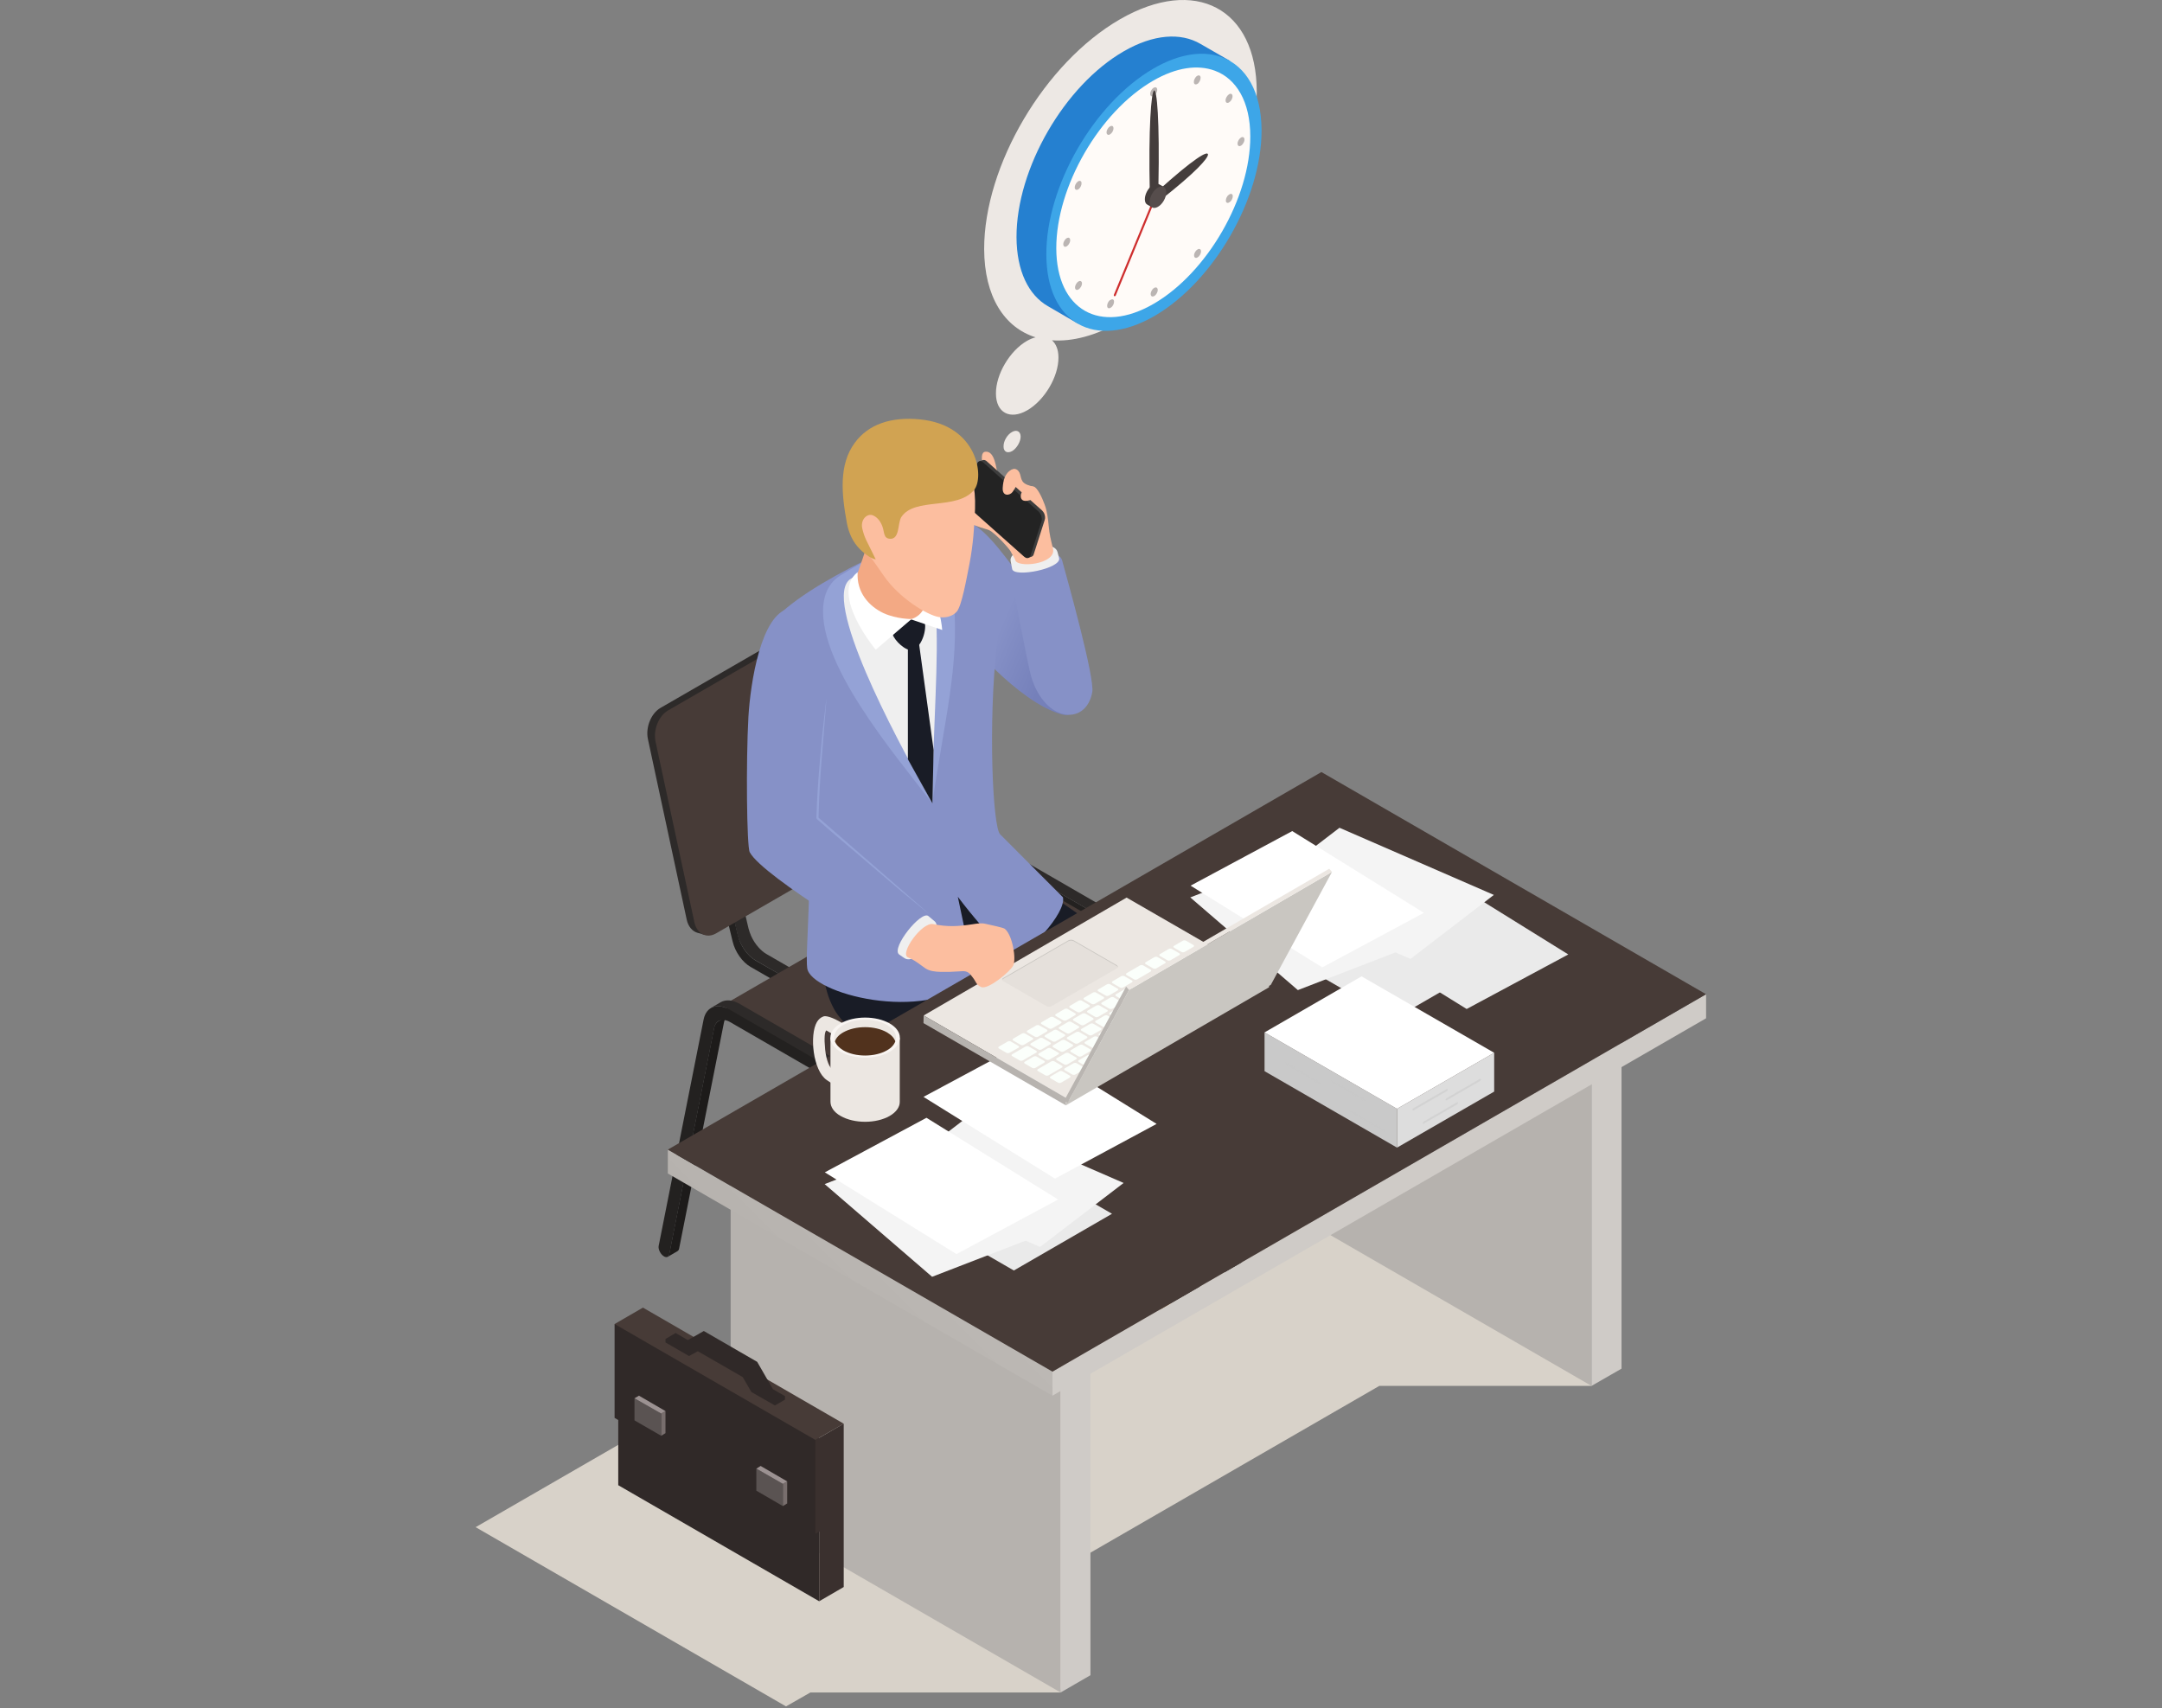 <svg width="100" height="79" viewBox="0 0 100 79" fill="none" xmlns="http://www.w3.org/2000/svg">
<rect x="0" y="0" width="100" height="79" fill="#808080" stroke="none"/>
<path d="M73.061 60.604L65.116 54.538L51.656 53.518L22 70.636L36.356 78.926L37.484 78.282H49.057L49.731 72.223L63.797 64.102H73.613L73.061 60.604Z" fill="#D8D2C9"/>
<path d="M32.813 39.092L33.197 39.284L33.703 38.992L33.32 38.801L32.813 39.092Z" fill="#373737"/>
<path d="M37.262 45.757V46.194L37.768 45.902L37.775 45.465L37.262 45.757Z" fill="#373737"/>
<path d="M35.459 44.131C35.321 44.054 35.191 43.939 35.076 43.809C34.938 43.655 34.823 43.471 34.738 43.28C34.692 43.172 34.654 43.057 34.623 42.95L33.695 38.993L33.189 39.284L34.117 43.241C34.14 43.356 34.178 43.464 34.232 43.571C34.317 43.763 34.432 43.947 34.57 44.1C34.685 44.23 34.815 44.346 34.953 44.422L37.261 45.757L37.768 45.465L35.459 44.131Z" fill="#2D2A29"/>
<path d="M34.953 44.43C34.57 44.207 34.232 43.732 34.125 43.241L33.197 39.284L32.813 39.092L33.887 43.548C34.002 44.031 34.34 44.507 34.715 44.721L37.262 46.186V45.749L34.953 44.43Z" fill="#232120"/>
<path d="M40.283 34.782L40.667 34.974L41.173 34.675L40.789 34.491L40.283 34.782Z" fill="#373737"/>
<path d="M44.731 41.446V41.883L45.237 41.592V41.155L44.731 41.446Z" fill="#373737"/>
<path d="M42.929 39.821C42.791 39.744 42.661 39.629 42.546 39.498C42.407 39.345 42.292 39.161 42.208 38.969C42.162 38.862 42.124 38.747 42.093 38.639L41.173 34.675L40.667 34.966L41.595 38.923C41.618 39.038 41.656 39.146 41.71 39.253C41.794 39.445 41.909 39.629 42.047 39.782C42.162 39.913 42.292 40.028 42.431 40.104L44.739 41.439L45.245 41.147L42.929 39.821Z" fill="#2D2A29"/>
<path d="M42.423 40.112C42.039 39.89 41.702 39.414 41.595 38.923L40.667 34.966L40.283 34.774L41.357 39.23C41.472 39.713 41.809 40.189 42.185 40.404L44.731 41.868V41.431L42.423 40.112Z" fill="#232120"/>
<path d="M45.536 40.135C45.437 40.196 45.36 40.304 45.337 40.449L43.259 50.925C43.251 50.979 43.22 51.01 43.19 51.033L43.65 50.764C43.68 50.741 43.711 50.711 43.719 50.657L45.797 40.181C45.828 40.028 45.897 39.92 45.996 39.867L45.536 40.135Z" fill="#2D2A29"/>
<path d="M54.977 45.91C54.862 45.174 54.348 44.391 53.758 44.046L46.073 39.606C45.483 39.268 44.969 39.452 44.846 40.051L42.768 50.519C42.737 50.657 42.829 50.864 42.959 50.971C42.975 50.987 42.99 50.994 43.013 51.01C43.128 51.079 43.236 51.04 43.259 50.918L45.337 40.442C45.406 40.081 45.72 39.974 46.073 40.173L53.758 44.614C54.11 44.821 54.425 45.289 54.494 45.733L56.503 58.572C56.526 58.725 56.633 58.878 56.748 58.947L56.802 58.97C56.94 59.016 57.025 58.917 57.002 58.748L54.977 45.91Z" fill="#232120"/>
<path d="M55.437 45.641C55.406 45.427 55.337 45.212 55.245 45.005C55.123 44.729 54.954 44.46 54.762 44.238C54.593 44.046 54.409 43.893 54.218 43.778L46.533 39.337C46.196 39.138 45.874 39.123 45.644 39.253L45.184 39.521C45.413 39.391 45.728 39.406 46.073 39.606L53.758 44.046C53.949 44.161 54.133 44.315 54.302 44.506C54.494 44.729 54.663 44.989 54.785 45.273C54.877 45.48 54.946 45.703 54.977 45.91L56.994 58.748C57.009 58.855 56.978 58.94 56.925 58.97L57.385 58.702C57.439 58.671 57.469 58.587 57.454 58.48L55.437 45.641Z" fill="#2D2A29"/>
<path d="M56.005 47.03C55.997 47.014 55.989 46.991 55.974 46.976L55.138 45.526C55.038 45.358 54.923 45.197 54.801 45.059C54.632 44.867 54.448 44.706 54.256 44.599L45.582 39.591C45.513 39.552 45.452 39.545 45.406 39.575L33.657 46.37C33.703 46.347 33.764 46.347 33.833 46.386L42.507 51.393C42.699 51.501 42.883 51.662 43.052 51.853C43.174 51.992 43.289 52.153 43.389 52.321L44.225 53.771C44.233 53.786 44.248 53.809 44.256 53.825C44.325 53.97 44.309 54.124 44.225 54.17L55.974 47.375C56.058 47.329 56.074 47.175 56.005 47.03Z" fill="#473B37"/>
<path d="M44.225 53.771L43.389 52.321C43.151 51.915 42.837 51.585 42.507 51.393L33.833 46.385C33.695 46.309 33.588 46.37 33.588 46.523C33.588 46.684 33.695 46.869 33.833 46.953L42.507 51.961C42.706 52.076 42.898 52.283 43.044 52.528L43.88 53.978C43.926 54.062 43.987 54.123 44.056 54.162C44.118 54.2 44.179 54.208 44.233 54.177C44.325 54.116 44.325 53.932 44.225 53.771Z" fill="#23201E"/>
<path d="M33.227 47.237C33.128 47.298 33.051 47.405 33.028 47.551L30.95 58.027C30.942 58.081 30.911 58.111 30.881 58.135L31.341 57.866C31.372 57.843 31.402 57.812 31.41 57.759L33.488 47.283C33.519 47.129 33.588 47.022 33.688 46.968L33.227 47.237Z" fill="#1D1B1A"/>
<path d="M42.676 53.011C42.561 52.275 42.047 51.493 41.456 51.148L33.772 46.708C33.181 46.37 32.668 46.554 32.545 47.152L30.467 57.621C30.436 57.759 30.528 57.966 30.658 58.073C30.674 58.088 30.689 58.096 30.712 58.111C30.827 58.181 30.934 58.142 30.957 58.019L33.036 47.543C33.105 47.183 33.419 47.076 33.772 47.275L41.456 51.715C41.809 51.922 42.124 52.39 42.193 52.835L44.21 65.673C44.233 65.827 44.34 65.98 44.455 66.049L44.509 66.072C44.647 66.118 44.731 66.018 44.708 65.85L42.676 53.011Z" fill="#232120"/>
<path d="M43.128 52.743C43.097 52.529 43.029 52.314 42.937 52.107C42.814 51.831 42.645 51.562 42.453 51.34C42.285 51.148 42.101 50.995 41.909 50.88L34.224 46.439C33.887 46.24 33.565 46.224 33.335 46.355L32.875 46.623C33.105 46.493 33.419 46.508 33.764 46.708L41.449 51.148C41.64 51.263 41.825 51.416 41.993 51.608C42.185 51.831 42.354 52.091 42.476 52.375C42.568 52.582 42.637 52.804 42.668 53.012L44.685 65.85C44.7 65.957 44.67 66.041 44.616 66.072L45.076 65.804C45.13 65.773 45.16 65.689 45.145 65.581L43.128 52.743Z" fill="#2D2A29"/>
<path d="M41.556 26.607C41.395 26.561 41.219 26.584 41.042 26.684L30.551 32.742C30.114 32.995 29.853 33.64 29.968 34.184L31.763 42.536C31.832 42.858 32.023 43.073 32.254 43.142L32.606 43.241L41.909 26.707L41.556 26.607Z" fill="#2D2A29"/>
<path d="M44.194 35.672L42.4 27.32C42.285 26.776 41.84 26.546 41.395 26.799L30.904 32.857C30.467 33.11 30.206 33.755 30.321 34.299L32.116 42.651C32.231 43.195 32.683 43.425 33.12 43.172L43.611 37.114C44.056 36.853 44.309 36.216 44.194 35.672Z" fill="#473B37"/>
<path d="M44.34 23.969L44.57 29.407C44.57 29.407 47.055 32.474 49.11 33.042C50.59 33.448 49.34 29.43 47.155 26.615C46.311 25.526 45.398 24.146 44.34 23.969Z" fill="url(#paint0_linear_389_98765)"/>
<path d="M49.126 25.917C48.926 25.196 46.556 25.71 46.718 26.408C46.764 26.592 47.523 30.741 47.707 31.331C48.359 33.433 50.238 33.571 50.521 32.014C50.644 31.377 49.409 26.937 49.126 25.917Z" fill="#8691C7"/>
<path d="M46.817 26.323C46.917 26.73 49.095 26.293 48.988 25.817C48.965 25.702 48.926 25.603 48.911 25.526C48.734 24.882 46.602 25.342 46.748 25.963C46.756 26.001 46.764 26.055 46.817 26.323Z" fill="#EFEFEF"/>
<path d="M46.74 25.495C46.794 25.61 46.947 25.84 46.955 25.886C47.001 26.293 48.88 26.109 48.704 25.372C48.604 24.958 48.543 24.736 48.504 24.314C48.474 23.984 48.435 23.655 48.32 23.34C48.205 23.026 47.983 22.543 47.806 22.504C47.63 22.474 47.385 22.405 47.293 22.259C47.231 22.167 47.216 22.052 47.185 21.944C47.155 21.837 47.086 21.73 46.978 21.699C46.84 21.661 46.702 21.76 46.633 21.883C46.564 22.006 46.533 22.144 46.457 22.267C46.265 22.221 46.211 21.983 46.127 21.806C46.073 21.699 46.02 20.84 45.575 20.894C45.161 20.94 45.674 22.167 45.728 22.382C45.789 22.619 46.012 23.831 45.513 23.77C45.483 23.762 45.452 23.754 45.421 23.747C45.337 23.716 45.253 23.693 45.168 23.662C45.015 23.609 44.608 23.425 44.493 23.54C44.409 23.624 44.409 23.762 44.463 23.862C44.67 24.268 45.636 24.46 45.751 24.521C46.066 24.682 46.694 25.395 46.74 25.495Z" fill="#FCBE9F"/>
<path d="M48.29 23.732C48.259 23.678 48.228 23.64 48.198 23.609L45.644 21.339C45.621 21.316 45.598 21.3 45.575 21.293C45.529 21.27 45.49 21.27 45.452 21.285L45.291 21.339L47.553 25.802L47.714 25.748C47.761 25.733 47.799 25.695 47.814 25.634L48.32 24.054C48.359 23.954 48.336 23.831 48.29 23.732Z" fill="#3D3D3D"/>
<path d="M48.037 23.662L45.483 21.392C45.46 21.369 45.437 21.354 45.414 21.346C45.314 21.3 45.222 21.346 45.191 21.454L44.685 23.034C44.639 23.172 44.7 23.371 44.816 23.478L47.369 25.748C47.392 25.764 47.415 25.779 47.438 25.794C47.538 25.84 47.63 25.802 47.668 25.687L48.175 24.107C48.213 23.962 48.152 23.77 48.037 23.662Z" fill="#232323"/>
<path d="M46.38 22.543C46.342 22.98 46.71 22.926 46.833 22.757C47.369 22.006 47.108 21.592 46.794 21.73C46.48 21.86 46.403 22.236 46.38 22.543Z" fill="#FCBE9F"/>
<path d="M47.507 23.164C47.868 23.11 47.944 22.934 47.96 22.834C47.975 22.665 47.891 22.489 47.691 22.497C47.193 22.504 47.009 23.241 47.507 23.164Z" fill="#FCBE9F"/>
<path d="M46.242 64.025C47.024 64.538 48.773 64.562 49.103 63.542C49.256 63.066 48.236 60.129 48.09 59.262C48.044 59.017 47.975 58.58 47.975 58.58C47.898 58.503 47.63 58.472 47.53 58.442C47.086 58.304 46.365 58.58 45.904 58.626C45.667 58.649 45.69 60.228 45.69 60.39C45.697 61.356 45.629 63.626 46.242 64.025Z" fill="#8E5B1E"/>
<path d="M46.158 63.519C46.94 64.032 48.688 64.055 49.018 63.035C49.172 62.56 48.221 59.615 48.075 58.756C48.029 58.511 47.96 58.074 47.96 58.074C47.883 57.997 47.553 57.974 47.446 57.935C47.001 57.797 46.28 58.074 45.82 58.12C45.583 58.143 45.605 59.722 45.605 59.883C45.613 60.842 45.544 63.112 46.158 63.519Z" fill="#3A302E"/>
<path d="M52.523 56.524C52.508 56.455 52.661 56.057 52.776 55.857L50.161 54.975C49.954 55.681 49.333 55.972 49.148 56.586C48.972 57.192 49.524 57.636 52.3 59.684C53.719 60.727 54.333 60.911 54.9 60.781C55.245 60.696 55.598 60.489 55.606 59.906C55.629 58.848 52.646 57.046 52.523 56.524Z" fill="#3A302E"/>
<path d="M55.598 59.968C55.46 60.19 55.238 60.29 55.023 60.344C54.456 60.482 53.842 60.298 52.423 59.247C49.954 57.429 49.264 56.954 49.248 56.348C49.21 56.425 49.095 56.624 49.072 56.716C48.98 57.038 49.126 57.238 49.693 57.752C50.176 58.189 51.043 58.772 52.316 59.715C53.735 60.758 54.333 60.919 54.9 60.781C55.23 60.696 55.568 60.497 55.598 59.968Z" fill="#8E5B1E"/>
<path d="M46.733 40.097L45.836 38.594L37.599 40.304C38.036 44.775 38.013 45.627 38.581 46.677C39.263 47.95 44.141 51.861 44.141 52.36C44.233 54.208 44.984 55.819 45.36 58.649C45.728 59.876 48.182 59.27 48.182 58.419C48.182 55.458 47.96 50.926 47.852 50.443C47.753 49.96 45.498 45.734 45.498 45.734C47.553 47.237 51.955 49.338 51.955 49.338C50.966 50.642 50.897 52.521 49.962 55.359C49.731 56.156 52.346 57.345 52.692 56.54C53.067 55.65 54.931 51.562 56.112 48.173C56.45 47.206 55.813 46.616 55.315 46.202C53.727 44.867 48.926 41.646 46.733 40.097Z" fill="#191C26"/>
<path d="M35.965 28.494C34.516 29.92 36.955 35.603 37.269 37.612C37.66 40.143 37.223 44.054 37.338 44.791C37.514 45.941 42.699 47.352 45.107 45.297L44.302 41.478C45.789 43.433 46.825 44.285 46.825 44.285C47.515 44.169 49.333 42.229 49.164 41.501C49.164 41.501 46.879 39.208 46.257 38.586C45.92 38.249 45.69 33.463 46.119 29.706C46.487 27.581 45.958 24.015 44.493 24.169C43.558 24.276 38.013 26.485 35.965 28.494Z" fill="#8691C7"/>
<path d="M38.113 27.773C38.205 27.267 38.458 26.883 38.849 26.63C40.283 25.741 41.288 25.288 42.108 25.181C42.154 25.173 42.2 25.173 42.246 25.173C42.645 25.173 43.052 25.434 43.42 25.924C43.826 26.461 44.064 27.129 44.125 27.857C44.355 30.887 43.703 33.195 43.121 37.16C41.433 34.943 37.614 30.511 38.113 27.773Z" fill="#94A2D6"/>
<path d="M43.121 37.129C43.121 37.129 42.967 36.853 42.722 36.408C41.487 34.207 37.944 27.635 39.355 26.768C40.751 25.909 41.418 25.649 42.162 25.549C42.806 25.465 43.182 26.998 43.282 28.31C43.443 30.396 43.151 33.64 43.121 37.129Z" fill="#EFEFEF"/>
<path d="M40.168 28.402C40.498 28.785 40.966 29.069 41.472 29.115C41.978 29.161 42.515 28.931 42.776 28.501C43.052 28.049 43.374 26.055 43.328 24.928C43.32 24.667 43.289 24.406 43.167 24.176C43.013 23.892 42.737 23.701 42.453 23.547C42.047 23.332 41.602 23.171 41.142 23.187C40.935 23.194 40.712 23.248 40.59 23.409C40.498 23.524 40.467 23.67 40.444 23.816C40.268 24.721 39.999 25.595 39.685 26.461C39.409 27.182 39.669 27.819 40.168 28.402Z" fill="#F3A984"/>
<path d="M43.182 34.683L42.453 29.368L41.993 29.567V35.12L43.128 37.16L43.182 34.683Z" fill="#191C26"/>
<path d="M42.2 30.058C42.707 29.92 42.914 28.885 42.722 28.701C42.615 28.594 42.116 28.632 41.963 28.701C41.564 28.885 41.234 29.13 41.295 29.353C41.372 29.621 41.901 30.143 42.2 30.058Z" fill="#191C26"/>
<path d="M42.162 28.632L40.505 30.051C40.505 30.051 38.366 27.489 39.669 26.462C39.608 27.405 40.199 28.041 40.858 28.356C41.472 28.64 42.162 28.632 42.162 28.632Z" fill="white"/>
<path d="M42.116 28.64L43.581 29.138C43.581 29.138 43.496 27.857 42.829 26.922C43.113 28.486 42.116 28.64 42.116 28.64Z" fill="white"/>
<path d="M39.424 22.428C39.386 25.096 39.11 24.053 40.866 26.615C41.587 27.673 42.891 28.448 43.42 28.54C43.719 28.593 44.056 28.517 44.256 28.287C44.486 28.011 44.7 26.791 44.846 26.055C45.007 25.211 45.069 24.383 45.099 23.532C45.168 21.492 44.294 20.633 43.067 20.157C41.801 19.659 39.462 19.674 39.424 22.428Z" fill="#FCBE9F"/>
<path d="M41.157 24.92C41.633 24.958 41.51 24.176 41.694 23.908C42.323 22.98 44.248 23.616 45.053 22.665C45.544 22.082 45.23 19.659 42.553 19.398C41.234 19.268 40.168 19.613 39.532 20.487C38.788 21.5 38.926 22.865 39.171 24.191C39.255 24.644 39.447 25.081 39.777 25.403C40.053 25.679 40.329 25.848 40.505 25.871C40.076 24.981 40.007 24.935 39.892 24.483C39.769 24.023 40.122 23.724 40.383 23.839C40.605 23.938 40.743 24.145 40.82 24.368C40.912 24.636 40.866 24.897 41.157 24.92Z" fill="#D1A352"/>
<path d="M75.001 46.831L59.732 38.011L58.352 38.816L73.613 47.628L75.001 46.831Z" fill="#CFCBC7"/>
<path d="M73.613 64.102L58.352 55.29V38.816L73.613 47.628V64.102Z" fill="#B6B2AE"/>
<path d="M75.001 63.304L73.613 64.102V47.628L75.001 46.831V63.304Z" fill="#CFCBC7"/>
<path d="M50.437 61.003L35.176 52.191L33.795 52.989L49.057 61.801L50.437 61.003Z" fill="#CFCBC7"/>
<path d="M49.057 78.282L33.795 69.47V52.989L49.057 61.801V78.282Z" fill="#B6B2AE"/>
<path d="M50.437 77.484L49.057 78.282V61.801L50.437 61.003V77.484Z" fill="#CFCBC7"/>
<path d="M48.681 64.554L30.889 54.277V53.173L48.681 63.442V64.554Z" fill="url(#paint1_linear_389_98765)"/>
<path d="M78.912 47.099L48.681 64.554V63.442L78.912 45.987V47.099Z" fill="#CFCBC7"/>
<path d="M48.681 63.442L30.889 53.173L61.12 35.71L78.912 45.987L48.681 63.442Z" fill="#473B37"/>
<path d="M40.575 55.113L45.115 52.491L51.434 56.141L46.894 58.764L40.575 55.113Z" fill="#EAEAEA"/>
<path d="M40.966 54.569L44.823 51.608L51.971 54.715L48.106 57.675L40.966 54.569Z" fill="#F4F4F4"/>
<path d="M38.143 54.768L43.481 52.705L48.451 56.992L43.113 59.055L38.143 54.768Z" fill="#F4F4F4"/>
<path d="M38.151 54.224L42.852 51.701L48.941 55.481L44.24 58.005L38.151 54.224Z" fill="white"/>
<path d="M42.714 50.734L47.415 48.211L53.497 51.984L48.796 54.515L42.714 50.734Z" fill="white"/>
<path d="M61.749 42.896L66.45 40.365L72.539 44.146L67.838 46.669L61.749 42.896Z" fill="#EAEAEA"/>
<path d="M58.167 43.471L62.7 40.849L69.027 44.499L64.487 47.122L58.167 43.471Z" fill="#EAEAEA"/>
<path d="M58.091 41.247L61.956 38.287L69.096 41.393L65.238 44.353L58.091 41.247Z" fill="#F4F4F4"/>
<path d="M55.054 41.508L60.391 39.445L65.369 43.732L60.031 45.795L55.054 41.508Z" fill="#F4F4F4"/>
<path d="M55.069 40.964L59.77 38.44L65.859 42.221L61.158 44.744L55.069 40.964Z" fill="white"/>
<path d="M49.302 50.957L58.697 45.504V45.665L49.302 51.125V50.957Z" fill="#C9C6C1"/>
<path d="M42.722 46.969L52.109 41.516L58.689 45.312L49.294 50.773L42.722 46.969Z" fill="#ECE7E2"/>
<path opacity="0.2" d="M51.656 44.791L48.642 46.532C48.573 46.57 48.466 46.57 48.397 46.532L46.403 45.381C46.334 45.343 46.334 45.282 46.403 45.243L49.417 43.502C49.486 43.464 49.593 43.464 49.663 43.502L51.656 44.653C51.725 44.691 51.725 44.752 51.656 44.791Z" fill="#C9C6C1"/>
<path d="M46.403 45.274L49.417 43.533C49.486 43.495 49.593 43.495 49.663 43.533L51.656 44.683C51.679 44.699 51.695 44.714 51.703 44.737C51.71 44.706 51.695 44.676 51.656 44.645L49.663 43.495C49.593 43.456 49.486 43.456 49.417 43.495L46.403 45.236C46.365 45.258 46.342 45.297 46.357 45.328C46.357 45.304 46.372 45.289 46.403 45.274Z" fill="#C9C6C1"/>
<path d="M47.101 48.464L46.694 48.694C46.656 48.717 46.595 48.717 46.549 48.694L46.204 48.495C46.165 48.472 46.165 48.434 46.204 48.41L46.61 48.173C46.648 48.15 46.71 48.15 46.756 48.173L47.101 48.372C47.147 48.403 47.147 48.441 47.101 48.464ZM47.761 48.004L47.415 47.805C47.377 47.782 47.316 47.782 47.27 47.805L46.863 48.042C46.825 48.065 46.825 48.104 46.863 48.127L47.208 48.326C47.247 48.349 47.308 48.349 47.354 48.326L47.761 48.088C47.799 48.065 47.799 48.027 47.761 48.004ZM48.42 47.621L48.075 47.429C48.037 47.406 47.968 47.406 47.929 47.429L47.523 47.667C47.484 47.69 47.484 47.728 47.523 47.751L47.868 47.95C47.906 47.973 47.968 47.973 48.014 47.95L48.42 47.713C48.458 47.682 48.458 47.644 48.42 47.621ZM49.072 47.245L48.727 47.045C48.688 47.022 48.627 47.022 48.581 47.045L48.175 47.283C48.136 47.306 48.136 47.344 48.175 47.367L48.52 47.567C48.558 47.59 48.62 47.59 48.666 47.567L49.072 47.329C49.11 47.306 49.11 47.268 49.072 47.245ZM49.731 46.869L49.386 46.67C49.348 46.647 49.287 46.647 49.241 46.67L48.834 46.907C48.796 46.93 48.796 46.969 48.834 46.992L49.179 47.191C49.218 47.214 49.279 47.214 49.325 47.191L49.731 46.953C49.77 46.923 49.77 46.892 49.731 46.869ZM50.383 46.486L50.038 46.286C50 46.263 49.938 46.263 49.892 46.286L49.486 46.524C49.448 46.547 49.448 46.585 49.486 46.608L49.831 46.808C49.87 46.831 49.931 46.831 49.977 46.808L50.383 46.57C50.422 46.547 50.422 46.508 50.383 46.486ZM51.043 46.11L50.698 45.91C50.659 45.887 50.598 45.887 50.552 45.91L50.146 46.148C50.107 46.171 50.107 46.209 50.146 46.233L50.491 46.432C50.529 46.455 50.59 46.455 50.636 46.432L51.043 46.194C51.081 46.171 51.081 46.133 51.043 46.11ZM51.695 45.726L51.35 45.527C51.311 45.504 51.25 45.504 51.204 45.527L50.797 45.765C50.759 45.788 50.759 45.826 50.797 45.849L51.143 46.048C51.181 46.071 51.242 46.071 51.288 46.048L51.695 45.811C51.733 45.788 51.733 45.749 51.695 45.726ZM52.354 45.35L52.009 45.151C51.971 45.128 51.91 45.128 51.864 45.151L51.457 45.389C51.419 45.412 51.419 45.45 51.457 45.473L51.802 45.673C51.84 45.696 51.902 45.696 51.948 45.673L52.354 45.435C52.393 45.412 52.393 45.373 52.354 45.35ZM53.221 44.852L52.876 44.653C52.837 44.63 52.776 44.63 52.73 44.653L52.109 45.013C52.071 45.036 52.071 45.074 52.109 45.097L52.454 45.297C52.492 45.32 52.554 45.32 52.6 45.297L53.221 44.936C53.259 44.913 53.259 44.875 53.221 44.852ZM55.683 45.504L55.338 45.304C55.299 45.282 55.238 45.282 55.192 45.304L54.785 45.542C54.747 45.565 54.747 45.604 54.785 45.627L55.13 45.826C55.169 45.849 55.23 45.849 55.276 45.826L55.683 45.588C55.721 45.565 55.721 45.527 55.683 45.504ZM56.342 45.128L55.997 44.929C55.959 44.906 55.897 44.906 55.851 44.929L55.445 45.166C55.407 45.19 55.407 45.228 55.445 45.251L55.79 45.45C55.828 45.473 55.89 45.473 55.936 45.45L56.342 45.212C56.381 45.19 56.381 45.151 56.342 45.128ZM56.994 44.745L56.649 44.545C56.611 44.522 56.549 44.522 56.503 44.545L56.097 44.783C56.059 44.806 56.059 44.844 56.097 44.867L56.442 45.067C56.48 45.09 56.542 45.09 56.588 45.067L56.994 44.829C57.032 44.806 57.032 44.768 56.994 44.745ZM56.281 45.849L55.936 45.65C55.897 45.627 55.836 45.627 55.79 45.65L55.384 45.887C55.345 45.91 55.345 45.949 55.384 45.972L55.729 46.171C55.767 46.194 55.828 46.194 55.874 46.171L56.281 45.933C56.319 45.91 56.319 45.872 56.281 45.849ZM56.94 45.473L56.595 45.274C56.557 45.251 56.496 45.251 56.45 45.274L56.043 45.512C56.005 45.535 56.005 45.573 56.043 45.596L56.388 45.795C56.427 45.818 56.488 45.818 56.534 45.795L56.94 45.558C56.979 45.535 56.979 45.496 56.94 45.473ZM57.592 45.09L57.247 44.89C57.209 44.867 57.148 44.867 57.102 44.89L56.695 45.128C56.657 45.151 56.657 45.19 56.695 45.212L57.04 45.412C57.078 45.435 57.148 45.435 57.186 45.412L57.592 45.174C57.638 45.151 57.638 45.113 57.592 45.09ZM47.929 48.602L47.584 48.403C47.546 48.38 47.484 48.38 47.438 48.403L46.817 48.763C46.779 48.786 46.779 48.825 46.817 48.848L47.162 49.047C47.201 49.07 47.262 49.07 47.308 49.047L47.929 48.687C47.968 48.664 47.968 48.625 47.929 48.602ZM48.581 48.219L48.236 48.019C48.198 47.996 48.136 47.996 48.09 48.019L47.684 48.257C47.645 48.28 47.645 48.319 47.684 48.342L48.029 48.541C48.067 48.564 48.129 48.564 48.175 48.541L48.581 48.303C48.62 48.28 48.62 48.242 48.581 48.219ZM49.241 47.843L48.895 47.644C48.857 47.621 48.796 47.621 48.75 47.644L48.343 47.881C48.305 47.904 48.305 47.943 48.343 47.966L48.688 48.165C48.727 48.188 48.788 48.188 48.834 48.165L49.241 47.927C49.279 47.904 49.279 47.866 49.241 47.843ZM49.892 47.467L49.547 47.268C49.509 47.245 49.448 47.245 49.402 47.268L48.995 47.505C48.957 47.529 48.957 47.567 48.995 47.59L49.34 47.789C49.379 47.812 49.44 47.812 49.486 47.789L49.892 47.544C49.931 47.521 49.931 47.49 49.892 47.467ZM50.552 47.084L50.207 46.884C50.169 46.861 50.107 46.861 50.061 46.884L49.655 47.122C49.616 47.145 49.616 47.183 49.655 47.206L50 47.406C50.038 47.429 50.1 47.429 50.146 47.406L50.552 47.168C50.59 47.145 50.59 47.107 50.552 47.084ZM51.204 46.708L50.859 46.508C50.821 46.486 50.759 46.486 50.713 46.508L50.307 46.746C50.268 46.769 50.268 46.808 50.307 46.831L50.652 47.03C50.69 47.053 50.752 47.053 50.797 47.03L51.204 46.792C51.25 46.769 51.25 46.731 51.204 46.708ZM51.864 46.332L51.518 46.133C51.48 46.11 51.419 46.11 51.373 46.133L50.966 46.37C50.928 46.394 50.928 46.432 50.966 46.455L51.311 46.654C51.35 46.677 51.411 46.677 51.457 46.654L51.864 46.416C51.902 46.386 51.902 46.355 51.864 46.332ZM52.515 45.949L52.17 45.749C52.132 45.726 52.071 45.726 52.025 45.749L51.618 45.987C51.58 46.01 51.58 46.048 51.618 46.071L51.963 46.271C52.002 46.294 52.063 46.294 52.109 46.271L52.515 46.033C52.561 46.01 52.561 45.972 52.515 45.949ZM53.175 45.573L52.83 45.373C52.791 45.35 52.73 45.35 52.684 45.373L52.278 45.611C52.239 45.634 52.239 45.673 52.278 45.696L52.623 45.895C52.661 45.918 52.722 45.918 52.768 45.895L53.175 45.657C53.213 45.634 53.213 45.596 53.175 45.573ZM53.834 45.19L53.489 44.99C53.451 44.967 53.382 44.967 53.344 44.99L52.937 45.228C52.899 45.251 52.899 45.289 52.937 45.312L53.282 45.512C53.321 45.535 53.382 45.535 53.428 45.512L53.834 45.274C53.873 45.251 53.873 45.212 53.834 45.19ZM48.297 49.07L47.952 48.871C47.914 48.848 47.852 48.848 47.806 48.871L47.4 49.108C47.362 49.131 47.362 49.17 47.4 49.193L47.745 49.392C47.783 49.415 47.852 49.415 47.891 49.392L48.297 49.154C48.336 49.131 48.336 49.093 48.297 49.07ZM48.949 48.687L48.604 48.487C48.566 48.464 48.504 48.464 48.458 48.487L48.052 48.725C48.014 48.748 48.014 48.786 48.052 48.809L48.397 49.009C48.435 49.032 48.497 49.032 48.543 49.009L48.949 48.771C48.995 48.748 48.995 48.71 48.949 48.687ZM49.609 48.311L49.264 48.111C49.225 48.088 49.164 48.088 49.118 48.111L48.712 48.349C48.673 48.372 48.673 48.41 48.712 48.434L49.057 48.633C49.095 48.656 49.156 48.656 49.202 48.633L49.609 48.395C49.647 48.372 49.647 48.334 49.609 48.311ZM50.268 47.935L49.923 47.736C49.885 47.713 49.824 47.713 49.778 47.736L49.371 47.973C49.333 47.996 49.333 48.035 49.371 48.058L49.716 48.257C49.755 48.28 49.816 48.28 49.862 48.257L50.268 48.019C50.307 47.989 50.307 47.958 50.268 47.935ZM49.486 49.753L49.141 49.553C49.103 49.53 49.041 49.53 48.995 49.553L48.589 49.791C48.55 49.814 48.55 49.852 48.589 49.875L48.934 50.075C48.972 50.098 49.034 50.098 49.08 50.075L49.486 49.837C49.524 49.814 49.524 49.776 49.486 49.753ZM50.146 49.377L49.8 49.177C49.762 49.154 49.701 49.154 49.655 49.177L49.248 49.415C49.21 49.438 49.21 49.477 49.248 49.499L49.593 49.699C49.632 49.722 49.693 49.722 49.739 49.699L50.146 49.461C50.184 49.438 50.184 49.4 50.146 49.377ZM50.797 49.001L50.452 48.802C50.414 48.779 50.353 48.779 50.307 48.802L49.9 49.039C49.862 49.062 49.862 49.101 49.9 49.124L50.245 49.323C50.284 49.346 50.345 49.346 50.391 49.323L50.797 49.078C50.836 49.055 50.836 49.024 50.797 49.001ZM51.457 48.617L51.112 48.418C51.074 48.395 51.012 48.395 50.966 48.418L50.56 48.656C50.521 48.679 50.521 48.717 50.56 48.74L50.905 48.94C50.943 48.963 51.005 48.963 51.051 48.94L51.457 48.702C51.495 48.679 51.495 48.641 51.457 48.617ZM55.598 46.225L55.253 46.025C55.215 46.002 55.154 46.002 55.108 46.025L54.486 46.386C54.448 46.409 54.448 46.447 54.486 46.47L54.831 46.67C54.87 46.693 54.931 46.693 54.977 46.67L55.598 46.309C55.637 46.286 55.637 46.248 55.598 46.225ZM50.92 47.551L50.575 47.352C50.537 47.329 50.475 47.329 50.429 47.352L50.023 47.59C49.985 47.613 49.985 47.651 50.023 47.674L50.368 47.874C50.406 47.897 50.475 47.897 50.514 47.874L50.92 47.636C50.959 47.613 50.959 47.575 50.92 47.551ZM51.58 47.176L51.235 46.976C51.196 46.953 51.135 46.953 51.089 46.976L50.682 47.214C50.644 47.237 50.644 47.276 50.682 47.298L51.028 47.498C51.066 47.521 51.127 47.521 51.173 47.498L51.58 47.26C51.618 47.237 51.618 47.199 51.58 47.176ZM52.232 46.8L51.886 46.601C51.848 46.578 51.787 46.578 51.741 46.601L51.334 46.838C51.296 46.861 51.296 46.9 51.334 46.923L51.679 47.122C51.718 47.145 51.779 47.145 51.825 47.122L52.232 46.884C52.27 46.854 52.27 46.823 52.232 46.8ZM52.891 46.416L52.546 46.217C52.508 46.194 52.446 46.194 52.4 46.217L51.994 46.455C51.956 46.478 51.956 46.516 51.994 46.539L52.339 46.739C52.377 46.762 52.439 46.762 52.485 46.739L52.891 46.501C52.929 46.478 52.929 46.44 52.891 46.416ZM53.543 46.041L53.198 45.841C53.16 45.818 53.098 45.818 53.052 45.841L52.646 46.079C52.607 46.102 52.607 46.14 52.646 46.163L52.991 46.363C53.029 46.386 53.09 46.386 53.136 46.363L53.543 46.125C53.581 46.102 53.581 46.064 53.543 46.041ZM54.41 45.535L54.065 45.335C54.026 45.312 53.965 45.312 53.919 45.335L53.298 45.696C53.259 45.719 53.259 45.757 53.298 45.78L53.643 45.979C53.681 46.002 53.742 46.002 53.788 45.979L54.41 45.619C54.448 45.596 54.448 45.558 54.41 45.535ZM49.118 49.292L48.773 49.093C48.734 49.07 48.673 49.07 48.627 49.093L48.006 49.453C47.968 49.477 47.968 49.515 48.006 49.538L48.351 49.737C48.389 49.76 48.451 49.76 48.497 49.737L49.118 49.377C49.156 49.346 49.156 49.315 49.118 49.292ZM49.778 48.909L49.432 48.71C49.394 48.687 49.333 48.687 49.287 48.71L48.88 48.947C48.842 48.97 48.842 49.009 48.88 49.032L49.225 49.231C49.264 49.254 49.325 49.254 49.371 49.231L49.778 48.993C49.816 48.97 49.816 48.932 49.778 48.909ZM50.429 48.533L50.084 48.334C50.046 48.311 49.985 48.311 49.938 48.334L49.532 48.572C49.494 48.594 49.494 48.633 49.532 48.656L49.877 48.855C49.916 48.878 49.977 48.878 50.023 48.855L50.429 48.617C50.468 48.594 50.468 48.556 50.429 48.533ZM51.089 48.15L50.744 47.95C50.705 47.927 50.644 47.927 50.598 47.95L50.192 48.188C50.153 48.211 50.153 48.249 50.192 48.272L50.537 48.472C50.575 48.495 50.636 48.495 50.682 48.472L51.089 48.234C51.127 48.211 51.127 48.173 51.089 48.15ZM51.741 47.774L51.396 47.575C51.357 47.551 51.296 47.551 51.25 47.575L50.843 47.812C50.805 47.835 50.805 47.874 50.843 47.897L51.189 48.096C51.227 48.119 51.288 48.119 51.334 48.096L51.741 47.858C51.779 47.835 51.779 47.797 51.741 47.774ZM54.747 46.723L54.402 46.524C54.364 46.501 54.295 46.501 54.256 46.524L51.219 48.28C51.181 48.303 51.181 48.342 51.219 48.364L51.564 48.564C51.603 48.587 51.664 48.587 51.71 48.564L54.747 46.808C54.785 46.785 54.785 46.746 54.747 46.723ZM52.4 47.398L52.055 47.199C52.017 47.176 51.956 47.176 51.91 47.199L51.503 47.437C51.465 47.459 51.465 47.498 51.503 47.521L51.848 47.72C51.886 47.743 51.948 47.743 51.994 47.72L52.4 47.483C52.439 47.452 52.439 47.421 52.4 47.398ZM53.052 47.015L52.707 46.815C52.669 46.792 52.607 46.792 52.561 46.815L52.155 47.053C52.117 47.076 52.117 47.114 52.155 47.137L52.5 47.337C52.538 47.36 52.6 47.36 52.646 47.337L53.052 47.099C53.09 47.076 53.09 47.038 53.052 47.015ZM53.712 46.639L53.367 46.44C53.328 46.416 53.267 46.416 53.221 46.44L52.814 46.677C52.776 46.7 52.776 46.739 52.814 46.762L53.16 46.961C53.198 46.984 53.259 46.984 53.305 46.961L53.712 46.723C53.75 46.7 53.75 46.662 53.712 46.639ZM54.364 46.263L54.019 46.064C53.98 46.041 53.919 46.041 53.873 46.064L53.466 46.301C53.428 46.325 53.428 46.363 53.466 46.386L53.811 46.585C53.85 46.608 53.911 46.608 53.957 46.585L54.364 46.347C54.41 46.317 54.41 46.279 54.364 46.263ZM55.023 45.88L54.678 45.68C54.64 45.657 54.578 45.657 54.532 45.68L54.126 45.918C54.087 45.941 54.087 45.979 54.126 46.002L54.471 46.202C54.509 46.225 54.571 46.225 54.617 46.202L55.023 45.964C55.062 45.941 55.062 45.903 55.023 45.88ZM53.888 44.469L53.543 44.269C53.505 44.246 53.443 44.246 53.397 44.269L52.991 44.507C52.953 44.53 52.953 44.568 52.991 44.591L53.336 44.791C53.374 44.814 53.436 44.814 53.482 44.791L53.888 44.553C53.926 44.53 53.926 44.492 53.888 44.469ZM54.548 44.093L54.203 43.893C54.164 43.87 54.103 43.87 54.057 43.893L53.65 44.131C53.612 44.154 53.612 44.193 53.65 44.215L53.995 44.415C54.034 44.438 54.095 44.438 54.141 44.415L54.548 44.177C54.586 44.147 54.586 44.116 54.548 44.093ZM55.2 43.709L54.854 43.51C54.816 43.487 54.755 43.487 54.709 43.51L54.302 43.748C54.264 43.771 54.264 43.809 54.302 43.832L54.647 44.031C54.686 44.054 54.747 44.054 54.793 44.031L55.2 43.794C55.238 43.771 55.238 43.732 55.2 43.709ZM55.798 44.054L55.453 43.855C55.414 43.832 55.353 43.832 55.307 43.855L54.9 44.093C54.862 44.116 54.862 44.154 54.9 44.177L55.245 44.377C55.284 44.4 55.345 44.4 55.391 44.377L55.798 44.139C55.836 44.116 55.836 44.077 55.798 44.054ZM56.381 44.377L56.043 44.185C56.013 44.169 55.959 44.169 55.928 44.185L55.353 44.515C55.322 44.53 55.284 44.53 55.253 44.515L54.801 44.254C54.755 44.223 54.67 44.223 54.624 44.254L53.597 44.852C53.551 44.883 53.551 44.929 53.597 44.952L54.494 45.473C54.54 45.504 54.624 45.504 54.67 45.473L56.381 44.476C56.427 44.446 56.427 44.4 56.381 44.377Z" fill="#FBFFFB"/>
<path d="M52.224 45.788L61.611 40.327L58.781 45.55L49.386 51.003L52.224 45.788Z" fill="#C9C6C1"/>
<path d="M52.086 45.634L61.48 40.182L61.611 40.327L52.224 45.788L52.086 45.634Z" fill="#ECE7E2"/>
<path d="M52.086 45.634L52.224 45.788L49.386 51.003L49.302 50.957V51.126L42.714 47.322L42.722 46.969L49.294 50.773L52.086 45.634Z" fill="url(#paint2_linear_389_98765)"/>
<path d="M34.616 33.172C34.501 35.243 34.539 39.154 34.677 39.415C35.291 40.58 41.441 44.193 41.518 44.231C42.231 44.614 43.466 42.674 42.998 42.275C41.372 40.933 37.852 37.819 37.852 37.819C37.906 35.703 38.067 34.407 38.228 32.29C38.351 30.641 38.144 27.842 36.502 28.149C35.199 28.402 34.708 31.584 34.616 33.172Z" fill="#8691C7"/>
<path d="M37.86 37.82C37.898 35.971 38.097 34.138 38.228 32.298C38.22 32.298 38.067 33.671 38.067 33.671C38.013 34.131 37.975 34.591 37.936 35.051C37.852 35.971 37.791 36.892 37.76 37.82C37.76 37.843 37.768 37.873 37.791 37.889C38.642 38.648 39.516 39.361 40.375 40.105L41.671 41.209L42.99 42.291C42.998 42.275 37.86 37.82 37.86 37.82Z" fill="#94A2D6"/>
<path d="M42.937 42.367C42.599 42.114 41.203 43.847 41.587 44.147C41.679 44.216 41.771 44.269 41.832 44.315C42.385 44.699 43.727 42.981 43.213 42.597C43.182 42.574 43.144 42.536 42.937 42.367Z" fill="#EFEFEF"/>
<path d="M46.472 42.958C46.403 42.904 45.813 42.781 45.575 42.728C45.383 42.682 45.176 42.72 44.977 42.751C44.302 42.85 43.842 42.881 43.174 42.743C42.645 42.62 41.587 44.123 42.001 44.284C42.323 44.407 42.653 44.691 42.806 44.791C43.006 44.921 43.259 44.944 43.496 44.952C43.788 44.959 44.072 44.952 44.363 44.929C44.593 44.906 44.754 44.906 44.9 45.09C44.984 45.197 45.053 45.281 45.115 45.396C45.176 45.519 45.268 45.611 45.391 45.657C45.721 45.78 46.748 44.913 46.863 44.66C47.017 44.369 46.833 43.241 46.472 42.958Z" fill="#FCBE9F"/>
<path d="M28.979 61.302L28.427 61.24V65.581L28.596 65.681V68.695L37.89 74.063V66.501L28.979 61.302Z" fill="#302928"/>
<path d="M37.898 66.501L37.714 66.601V70.942L37.89 70.842V74.063L39.025 73.404V65.85L37.898 66.501Z" fill="#3A302E"/>
<path d="M29.738 60.481L28.427 61.24L37.714 66.601L39.025 65.85L29.738 60.481Z" fill="#473B37"/>
<path d="M30.582 66.409L29.347 65.696V64.676L30.582 65.382V66.409Z" fill="#5A5352"/>
<path d="M30.781 66.287L30.582 66.409V65.382L30.781 65.267V66.287Z" fill="#786E6D"/>
<path d="M30.582 65.382L29.347 64.676L29.554 64.554L30.781 65.267L30.582 65.382Z" fill="#9C9292"/>
<path d="M36.211 69.661L34.984 68.948V67.928L36.211 68.633V69.661Z" fill="#5A5352"/>
<path d="M36.41 69.538L36.211 69.661V68.633L36.41 68.518V69.538Z" fill="#786E6D"/>
<path d="M36.211 68.634L34.984 67.928L35.183 67.805L36.41 68.519L36.211 68.634Z" fill="#9C9292"/>
<path d="M35.751 64.255L35.022 62.989L32.553 61.563L31.817 61.984L31.249 61.655L30.781 61.931V62.092L31.87 62.721L32.277 62.498L34.355 63.695L34.754 64.385L35.843 65.006L36.31 64.738V64.577L35.751 64.255Z" fill="#302928"/>
<path d="M38.949 49.614C38.811 49.607 38.665 49.561 38.512 49.469C38.381 49.4 38.22 49.07 38.166 48.541C38.113 47.989 38.144 47.728 38.22 47.659L38.726 47.958C38.826 48.073 39.002 48.081 39.117 47.981L39.01 47.352C38.443 47.007 38.174 46.976 38.082 47.015C37.959 47.061 37.86 47.145 37.783 47.275C37.438 47.873 37.599 49.507 38.236 49.952C38.68 50.266 38.703 50.159 38.926 50.167C39.087 50.167 39.209 50.052 39.217 49.898C39.225 49.745 39.102 49.622 38.949 49.614Z" fill="#ECE7E2"/>
<path d="M38.412 47.988V50.956C38.412 51.194 38.565 51.44 38.88 51.616C39.508 51.976 40.521 51.976 41.15 51.616C41.456 51.44 41.617 51.202 41.617 50.972V48.004L38.412 47.988Z" fill="#ECE7E2"/>
<path d="M41.15 48.648C41.779 48.288 41.779 47.697 41.15 47.337C40.521 46.976 39.509 46.976 38.88 47.337C38.251 47.697 38.251 48.288 38.88 48.648C39.509 49.008 40.529 49.008 41.15 48.648Z" fill="#F9F5F2"/>
<path d="M41.027 48.579C41.587 48.257 41.587 47.735 41.027 47.406C40.467 47.084 39.562 47.084 39.002 47.406C38.443 47.728 38.443 48.249 39.002 48.579C39.562 48.901 40.467 48.901 41.027 48.579Z" fill="#ECE7E2"/>
<path d="M41.027 47.751C40.467 47.429 39.562 47.429 39.002 47.751C38.795 47.866 38.673 48.011 38.619 48.165C38.673 48.318 38.803 48.456 39.002 48.579C39.562 48.901 40.467 48.901 41.027 48.579C41.234 48.464 41.357 48.318 41.411 48.165C41.357 48.011 41.234 47.873 41.027 47.751Z" fill="#51321D"/>
<path d="M64.617 53.081L58.49 49.545V47.751L64.617 51.286V53.081Z" fill="#C9C9C9"/>
<path d="M69.111 50.489L64.617 53.081V51.286L69.111 48.694V50.489Z" fill="#DDDDDD"/>
<path d="M64.617 51.286L58.49 47.751L62.976 45.159L69.111 48.694L64.617 51.286Z" fill="white"/>
<path opacity="0.5" d="M66.91 50.374L65.384 51.256C65.353 51.271 65.33 51.309 65.33 51.332C65.33 51.363 65.353 51.371 65.384 51.355L66.91 50.474C66.941 50.458 66.964 50.42 66.964 50.397C66.964 50.366 66.941 50.358 66.91 50.374Z" fill="#C9C9C9"/>
<path opacity="0.5" d="M68.444 49.906L66.918 50.788C66.887 50.803 66.864 50.842 66.864 50.864C66.864 50.895 66.887 50.903 66.918 50.888L68.444 50.006C68.475 49.99 68.498 49.952 68.498 49.929C68.498 49.898 68.475 49.891 68.444 49.906Z" fill="#C9C9C9"/>
<path opacity="0.5" d="M67.386 50.987L65.86 51.869C65.829 51.884 65.806 51.923 65.806 51.946C65.806 51.977 65.829 51.984 65.86 51.969L67.386 51.087C67.416 51.072 67.439 51.033 67.439 51.01C67.439 50.98 67.416 50.972 67.386 50.987Z" fill="#C9C9C9"/>
<path opacity="0.5" d="M61.642 49.983L63.168 50.865C63.198 50.88 63.221 50.918 63.221 50.941C63.221 50.972 63.198 50.98 63.168 50.964L61.642 50.082C61.611 50.067 61.588 50.029 61.588 50.006C61.596 49.975 61.619 49.967 61.642 49.983Z" fill="#C9C9C9"/>
<path opacity="0.5" d="M59.502 49.162L61.028 50.044C61.059 50.059 61.082 50.098 61.082 50.121C61.082 50.151 61.059 50.159 61.028 50.144L59.502 49.262C59.471 49.246 59.448 49.208 59.448 49.185C59.448 49.154 59.471 49.147 59.502 49.162Z" fill="#C9C9C9"/>
<path opacity="0.5" d="M62.493 51.363L64.019 52.245C64.05 52.26 64.073 52.299 64.073 52.322C64.073 52.352 64.05 52.36 64.019 52.345L62.493 51.463C62.462 51.447 62.439 51.409 62.439 51.386C62.439 51.355 62.462 51.348 62.493 51.363Z" fill="#C9C9C9"/>
<path d="M46.809 19.981C47.024 19.858 47.208 19.951 47.208 20.196C47.208 20.434 47.024 20.74 46.817 20.863C46.595 20.986 46.418 20.894 46.418 20.656C46.411 20.403 46.587 20.104 46.809 19.981ZM45.521 11.522C45.529 13.723 46.457 15.15 47.899 15.602C47.776 15.633 47.645 15.686 47.507 15.763C46.702 16.223 46.058 17.32 46.066 18.202C46.066 19.091 46.718 19.437 47.515 18.977C48.313 18.516 48.965 17.42 48.957 16.53C48.957 16.17 48.842 15.901 48.658 15.74C49.586 15.809 50.682 15.533 51.84 14.866C55.322 12.857 58.137 8.102 58.129 4.244C58.121 0.379 55.284 -1.117 51.802 0.893C48.32 2.902 45.514 7.657 45.521 11.522Z" fill="#EDE8E4"/>
<path d="M55.522 2.028C54.617 1.499 53.359 1.575 51.978 2.373C49.225 3.96 47.009 7.81 47.017 10.97C47.024 12.542 47.577 13.646 48.466 14.16L49.839 14.958L56.894 2.818L55.522 2.028Z" fill="#2580D0"/>
<path d="M53.351 3.171C54.555 2.473 55.66 2.327 56.526 2.649C57.638 3.063 58.344 4.244 58.352 6.023C58.359 9.183 56.135 13.033 53.39 14.62C50.636 16.208 48.405 14.935 48.397 11.775C48.382 8.608 50.606 4.766 53.351 3.171Z" fill="#3DA6E8"/>
<path d="M53.328 3.738C54.41 3.109 55.407 2.979 56.189 3.27C57.186 3.638 57.83 4.704 57.83 6.307C57.838 9.152 55.836 12.619 53.359 14.053C50.882 15.487 48.865 14.337 48.857 11.491C48.849 8.638 50.851 5.172 53.328 3.738Z" fill="#FFFBF8"/>
<path opacity="0.4" d="M57.477 6.338C57.554 6.345 57.585 6.445 57.539 6.56C57.508 6.637 57.454 6.706 57.401 6.737C57.37 6.752 57.347 6.76 57.324 6.76C57.247 6.752 57.217 6.652 57.263 6.537C57.293 6.46 57.347 6.399 57.401 6.361C57.424 6.345 57.454 6.338 57.477 6.338ZM56.687 4.643C56.687 4.75 56.764 4.789 56.848 4.735C56.94 4.681 57.009 4.559 57.009 4.451C57.009 4.351 56.933 4.305 56.848 4.359C56.764 4.413 56.687 4.535 56.687 4.643ZM56.779 9.06C56.703 9.16 56.68 9.283 56.718 9.352C56.749 9.39 56.802 9.398 56.856 9.359C56.887 9.344 56.91 9.321 56.94 9.29C57.017 9.191 57.04 9.068 57.002 8.999C56.971 8.961 56.917 8.953 56.864 8.991C56.833 9.007 56.81 9.03 56.779 9.06ZM55.23 11.813C55.23 11.913 55.299 11.959 55.391 11.905C55.483 11.852 55.552 11.729 55.552 11.629C55.552 11.522 55.476 11.484 55.391 11.537C55.307 11.583 55.23 11.706 55.23 11.813ZM55.453 3.815C55.529 3.715 55.552 3.585 55.514 3.523C55.483 3.477 55.43 3.477 55.376 3.508C55.345 3.523 55.322 3.546 55.299 3.577C55.222 3.677 55.2 3.799 55.238 3.868C55.269 3.914 55.322 3.914 55.376 3.884C55.399 3.876 55.43 3.853 55.453 3.815ZM53.359 4.06C53.305 4.091 53.252 4.16 53.221 4.236C53.175 4.351 53.206 4.451 53.282 4.459C53.305 4.459 53.336 4.451 53.367 4.436C53.42 4.405 53.474 4.336 53.505 4.259C53.551 4.144 53.52 4.045 53.443 4.037C53.413 4.037 53.382 4.045 53.359 4.06ZM53.382 13.317C53.328 13.347 53.275 13.416 53.244 13.493C53.198 13.608 53.229 13.708 53.305 13.715C53.328 13.715 53.359 13.708 53.39 13.692C53.443 13.662 53.497 13.593 53.528 13.516C53.574 13.401 53.543 13.301 53.466 13.294C53.436 13.294 53.413 13.301 53.382 13.317ZM51.288 13.93C51.212 14.03 51.189 14.152 51.227 14.222C51.258 14.268 51.311 14.268 51.365 14.237C51.396 14.222 51.419 14.198 51.449 14.168C51.526 14.068 51.549 13.945 51.511 13.876C51.48 13.838 51.426 13.83 51.373 13.869C51.342 13.876 51.311 13.899 51.288 13.93ZM49.793 8.454C49.716 8.554 49.685 8.684 49.731 8.746C49.762 8.792 49.816 8.792 49.87 8.761C49.9 8.746 49.923 8.723 49.946 8.692C50.023 8.592 50.046 8.47 50.008 8.401C49.977 8.355 49.923 8.355 49.87 8.385C49.846 8.401 49.824 8.424 49.793 8.454ZM49.724 13.294C49.724 13.401 49.8 13.439 49.885 13.386C49.977 13.332 50.046 13.209 50.046 13.11C50.046 13.01 49.969 12.964 49.885 13.018C49.8 13.063 49.724 13.194 49.724 13.294ZM49.34 11.016C49.287 11.047 49.233 11.116 49.202 11.192C49.156 11.307 49.187 11.407 49.264 11.415C49.287 11.415 49.317 11.407 49.34 11.392C49.394 11.361 49.448 11.292 49.478 11.215C49.524 11.1 49.494 11.001 49.417 10.993C49.394 10.993 49.371 11.001 49.34 11.016ZM51.503 5.939C51.503 5.832 51.434 5.793 51.342 5.847C51.25 5.901 51.181 6.023 51.181 6.123C51.181 6.223 51.258 6.269 51.342 6.215C51.434 6.161 51.503 6.039 51.503 5.939Z" fill="#564D4C"/>
<path d="M53.589 8.738C53.566 8.73 53.535 8.738 53.528 8.761L51.518 13.639C51.511 13.662 51.518 13.692 51.541 13.7C51.587 13.7 51.595 13.692 51.603 13.677L53.612 8.799C53.62 8.776 53.612 8.746 53.589 8.738Z" fill="#CE2E2E"/>
<path d="M53.535 8.846L53.666 9.26C55.322 7.964 55.867 7.327 55.874 7.151C55.874 6.951 55.245 7.304 53.535 8.846Z" fill="#443D3C"/>
<path d="M53.612 8.523C53.543 8.485 53.443 8.485 53.336 8.546C53.121 8.669 52.953 8.968 52.953 9.214C52.953 9.336 52.991 9.421 53.06 9.459L53.282 9.589L53.834 8.646L53.612 8.523Z" fill="#443D3C"/>
<path d="M53.175 9.344C53.175 9.589 53.344 9.689 53.558 9.566C53.773 9.444 53.942 9.145 53.942 8.899C53.942 8.654 53.773 8.554 53.558 8.677C53.344 8.799 53.175 9.099 53.175 9.344Z" fill="#564D4C"/>
<path d="M53.581 8.623C53.704 2.473 53.052 2.833 53.182 8.938C53.297 8.815 53.505 8.661 53.581 8.623Z" fill="#443D3C"/>
<defs>
<linearGradient id="paint0_linear_389_98765" x1="46.507" y1="28.404" x2="49.073" y2="29.5" gradientUnits="userSpaceOnUse">
<stop stop-color="#8691C7"/>
<stop offset="1" stop-color="#7580BA"/>
</linearGradient>
<linearGradient id="paint1_linear_389_98765" x1="37.624" y1="61.02" x2="41.94" y2="56.704" gradientUnits="userSpaceOnUse">
<stop stop-color="#B6B2AE"/>
<stop offset="1" stop-color="#BCB8B4"/>
</linearGradient>
<linearGradient id="paint2_linear_389_98765" x1="45.228" y1="49.833" x2="50.756" y2="44.305" gradientUnits="userSpaceOnUse">
<stop stop-color="#B6B2AE"/>
<stop offset="1" stop-color="#BCB8B4"/>
</linearGradient>
</defs>
</svg>

